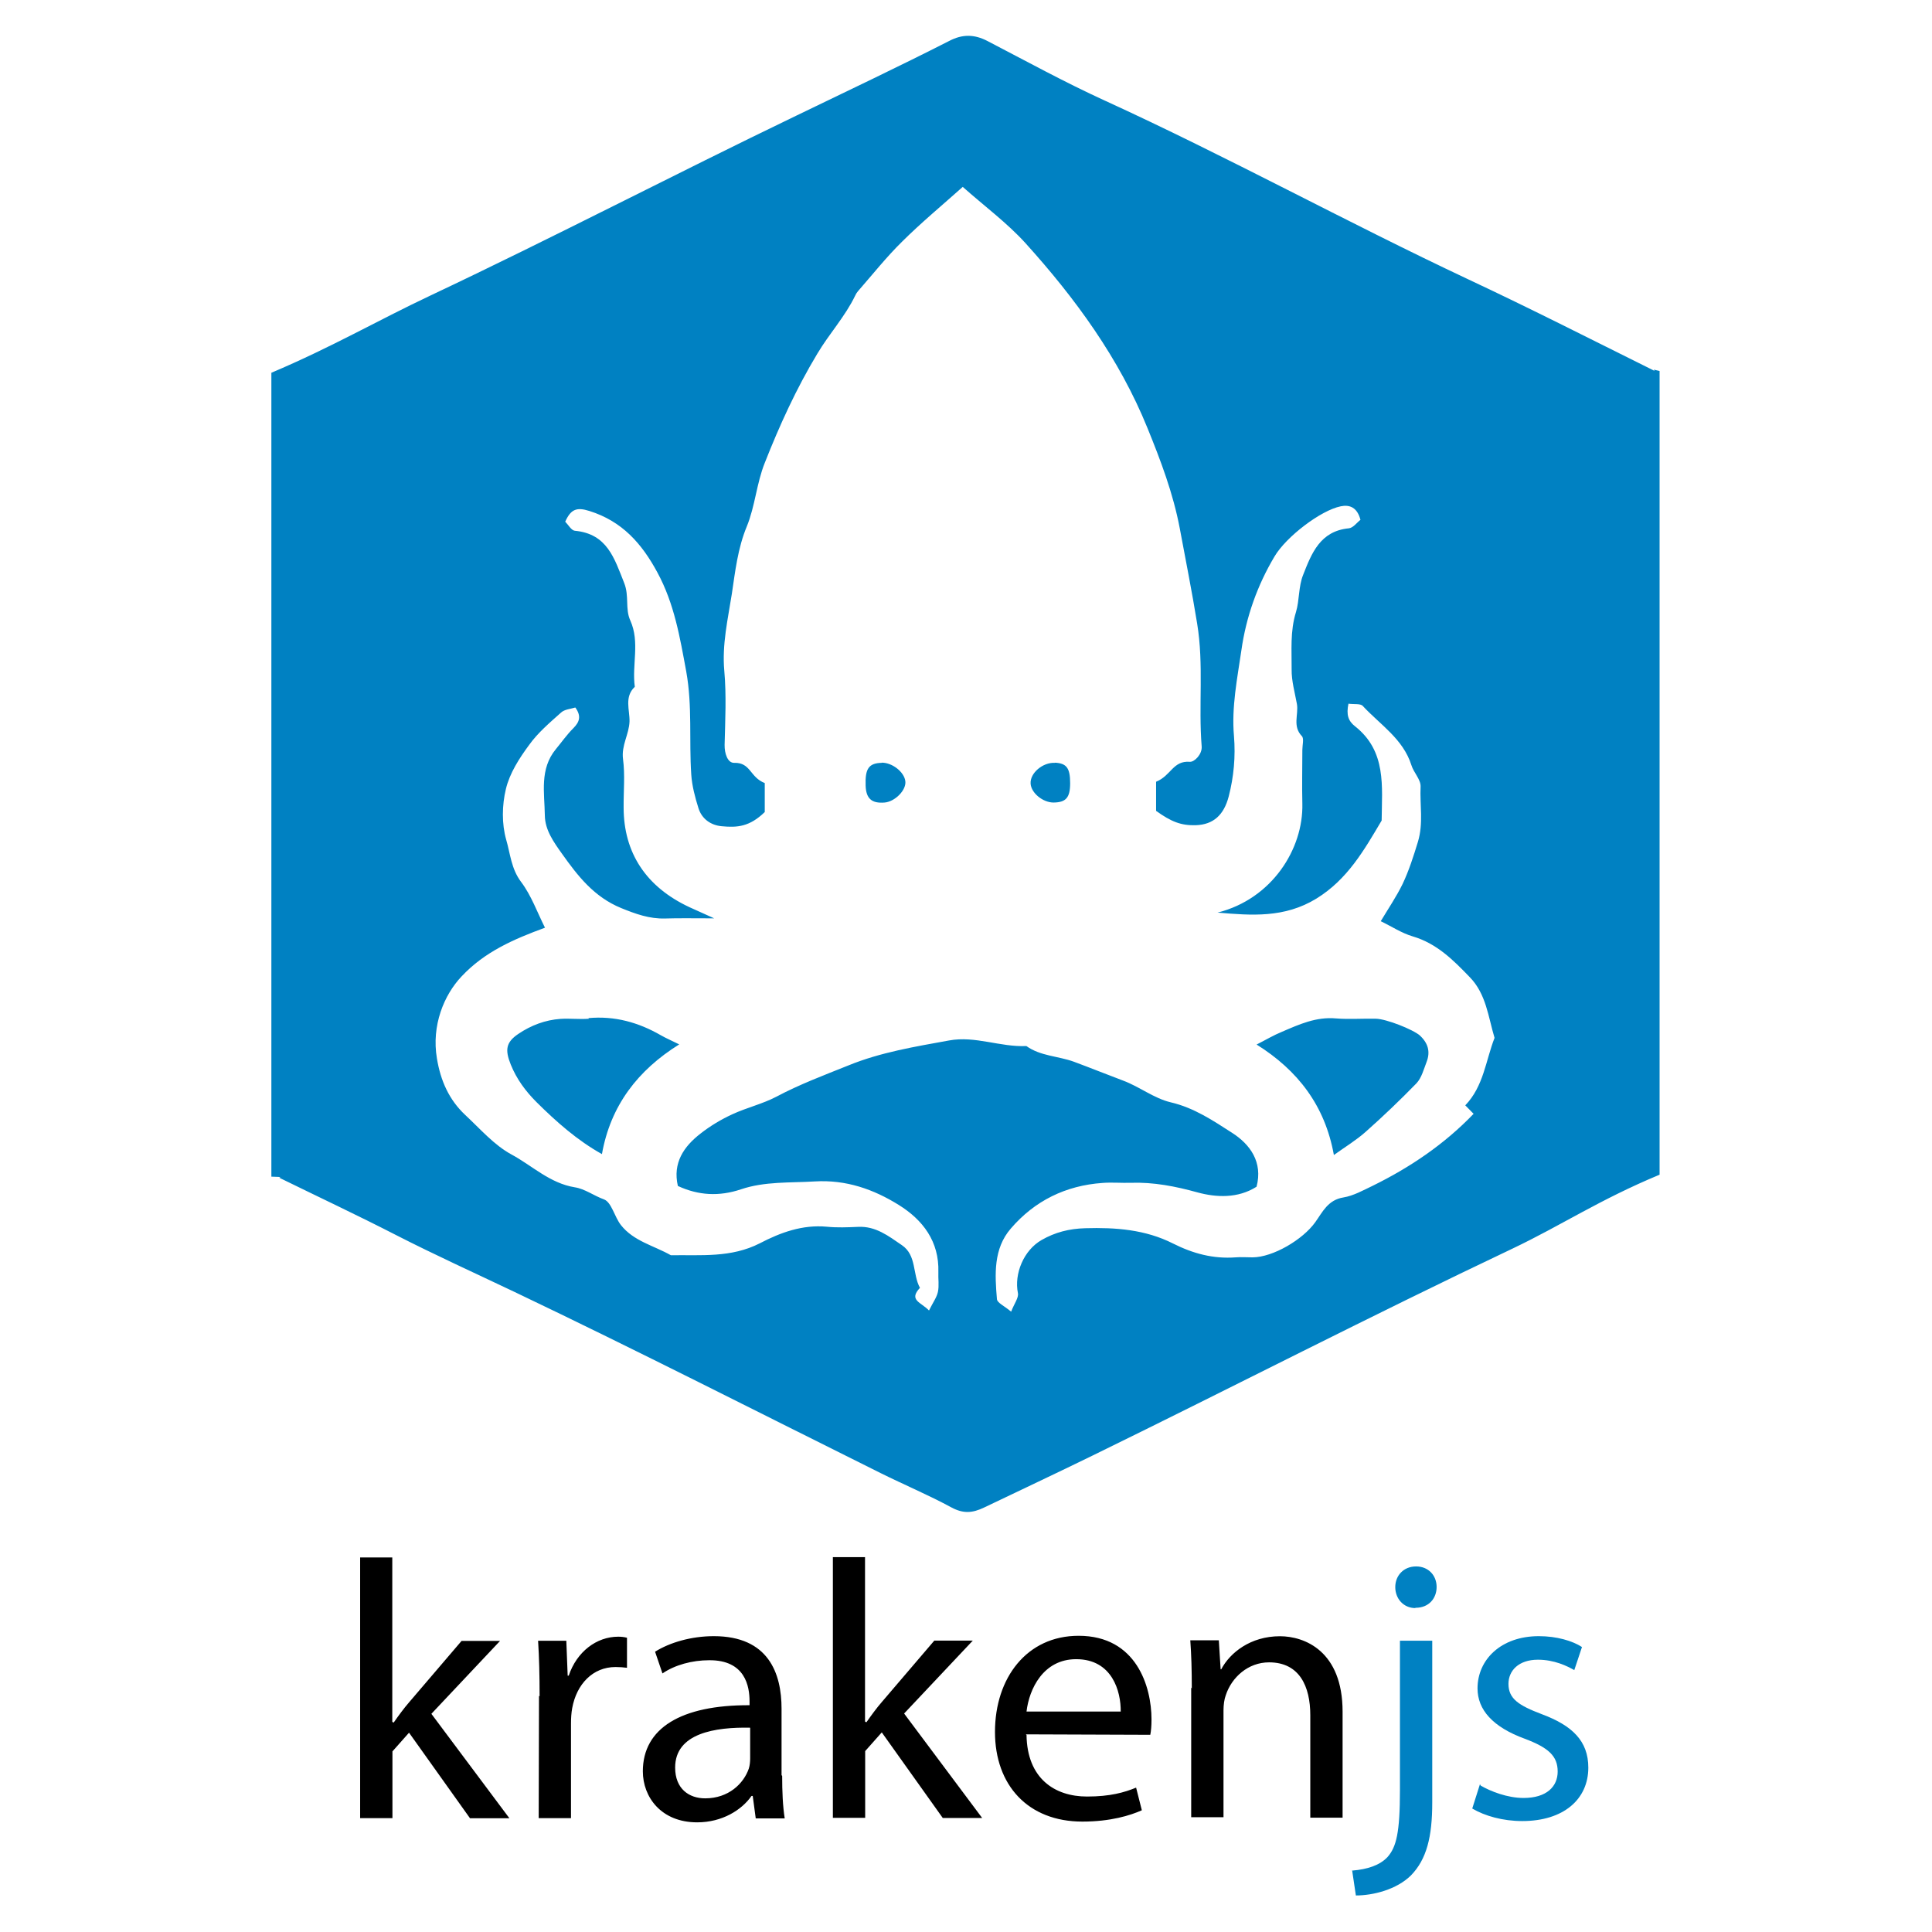 <svg viewBox="0 0 128 128" xmlns="http://www.w3.org/2000/svg"><path fill="#0081C2" fill-rule="evenodd" d="M109.62 24.573c-4.11-2.04-8.19-4.12-12.34-6.064 -8.1-3.81-15.94-8.12-24.08-11.843 -2.65-1.21-5.2-2.61-7.78-3.95 -.87-.45-1.65-.46-2.52-.01 -3.37 1.717-6.78 3.33-10.171 4.97 -8.06 3.88-16.109 8.078-24.204 11.9 -3.52 1.66-6.55 3.43-10.546 5.12v53.26c1 .03.44.03.54.08 2.55 1.25 5.19 2.49 7.72 3.79 2.58 1.32 5.25 2.53 7.875 3.78 8.12 3.875 16.164 7.98 24.229 11.99 1.55.77 3.17 1.45 4.7 2.28 .77.41 1.37.38 2.16 0 2.4-1.15 4.83-2.29 7.22-3.46 9.29-4.54 18.458-9.27 27.8-13.7 3.25-1.55 5.72-3.22 9.729-4.89V24.58l-.38-.09Zm-11.99 49.22c-1.94 2.02-4.21 3.55-6.69 4.77 -.63.3-1.27.66-1.93.77 -1.03.16-1.39.97-1.87 1.64 -.82 1.15-2.79 2.32-4.15 2.33 -.38 0-.76-.03-1.13 0 -1.48.11-2.82-.25-4.15-.92 -1.82-.92-3.79-1.07-5.81-1.01 -1.07.03-2 .27-2.89.78 -1.19.68-1.83 2.24-1.57 3.52 .06.31-.25.7-.45 1.23 -.44-.38-.92-.58-.94-.83 -.14-1.64-.24-3.34.92-4.68 1.58-1.84 3.64-2.85 6.07-3.02 .625-.05 1.25.01 1.88-.01 1.51-.05 2.95.23 4.43.64 1.22.33 2.66.41 3.9-.38 .43-1.63-.43-2.81-1.62-3.57 -1.26-.81-2.52-1.66-4.06-2.02 -1.11-.26-2.08-1.04-3.16-1.44 -1.09-.41-2.18-.85-3.26-1.25 -1.04-.38-2.22-.37-3.15-1.04 -1.73.08-3.39-.69-5.12-.37 -2.25.41-4.53.78-6.66 1.65 -1.62.65-3.25 1.26-4.79 2.08 -.92.48-1.96.72-2.91 1.16 -.74.34-1.46.77-2.11 1.28 -1.11.86-1.85 1.94-1.5 3.47 1.36.63 2.73.71 4.189.22 1.57-.53 3.24-.42 4.88-.52 2.08-.125 3.9.52 5.57 1.56 1.59.99 2.68 2.41 2.62 4.45 -.02.43.06.89-.03 1.31 -.08.37-.33.7-.59 1.23 -.53-.55-1.37-.68-.6-1.5 -.5-.91-.21-2.16-1.2-2.83 -.88-.6-1.73-1.27-2.9-1.21 -.69.03-1.39.06-2.07-.01 -1.62-.15-3.08.39-4.442 1.1 -1.9.97-3.9.76-5.89.79 -1.13-.64-2.47-.93-3.31-2 -.43-.55-.62-1.51-1.12-1.7 -.67-.24-1.27-.7-1.93-.8 -1.66-.27-2.82-1.43-4.19-2.17 -1.16-.625-2.08-1.7-3.07-2.62 -1.08-1.01-1.64-2.28-1.88-3.75 -.37-2.18.47-4.21 1.64-5.44 1.53-1.63 3.45-2.46 5.52-3.22 -.51-1.01-.9-2.125-1.58-3.03 -.66-.87-.72-1.88-.99-2.8 -.3-1.05-.28-2.29-.02-3.36 .25-1.05.89-2.04 1.54-2.92 .58-.81 1.36-1.47 2.11-2.14 .23-.22.64-.24.95-.34 .41.57.28.96-.13 1.37 -.43.43-.78.93-1.16 1.39 -1.09 1.32-.75 2.9-.73 4.39 .01.96.58 1.76 1.13 2.53 1.05 1.48 2.13 2.875 3.93 3.61 .96.39 1.87.72 2.91.69 .93-.03 1.86-.01 3.25-.01 -.82-.37-1.23-.55-1.64-.74 -2.87-1.34-4.36-3.6-4.36-6.61 -.01-1.07.1-2.15-.04-3.2 -.12-.91.4-1.64.43-2.49 .02-.77-.36-1.63.35-2.3 -.2-1.46.35-2.96-.3-4.4 -.35-.77-.06-1.61-.4-2.47 -.66-1.66-1.13-3.27-3.28-3.47 -.23-.03-.43-.4-.63-.6 .37-.82.75-.98 1.6-.71 2.17.68 3.47 2.15 4.51 4.08 1.12 2.07 1.49 4.29 1.91 6.567 .41 2.28.18 4.552.33 6.81 .05.75.25 1.51.48 2.24 .22.7.81 1.125 1.54 1.19 1.04.1 1.85.03 2.85-.94v-1.92c-1-.39-.92-1.37-2.03-1.34 -.43.01-.64-.62-.63-1.19 .04-1.63.125-3.28-.02-4.9 -.16-1.75.24-3.442.5-5.11 .22-1.47.39-3.02.99-4.46 .55-1.34.65-2.87 1.19-4.212 .98-2.49 2.09-4.92 3.48-7.23 .79-1.33 1.84-2.46 2.51-3.85 .05-.11.11-.21.19-.3 .97-1.11 1.89-2.27 2.94-3.3 1.26-1.25 2.625-2.38 3.997-3.606 1.43 1.27 2.93 2.378 4.15 3.72 3.31 3.66 6.22 7.65 8.09 12.26 .87 2.14 1.7 4.32 2.14 6.65 .39 2.1.81 4.192 1.15 6.3 .45 2.73.08 5.43.3 8.14 .04.53-.49 1.04-.78 1.02 -1.13-.09-1.24.92-2.24 1.32v1.93c1 .72 1.66.98 2.63.95 1.17-.04 1.86-.68 2.18-1.9h0c.34-1.31.46-2.66.35-4 -.17-1.93.22-3.82.49-5.68v0c.31-2.21 1.06-4.32 2.2-6.23 .76-1.29 3.05-3.05 4.39-3.32 .59-.12 1.09.08 1.3.9 -.23.17-.48.53-.77.56 -1.9.18-2.47 1.66-3.03 3.09 -.31.77-.24 1.69-.47 2.45 -.4 1.29-.28 2.55-.29 3.81 -.01.76.21 1.52.35 2.29 .12.7-.31 1.47.33 2.13 .15.16.03.6.03.91 0 1.19-.03 2.38 0 3.57 .07 2.98-2 6.3-5.616 7.21 2.24.19 4.43.37 6.55-.93 2.06-1.27 3.16-3.21 4.32-5.17 .02-2.26.33-4.59-1.76-6.24 -.46-.36-.59-.77-.44-1.5 .38.05.8-.02.95.15 1.15 1.24 2.67 2.18 3.22 3.92 .15.49.63.96.61 1.42 -.06 1.21.2 2.42-.18 3.67 -.29.95-.59 1.89-1.01 2.78 -.41.84-.94 1.62-1.45 2.47 .71.34 1.38.79 2.13 1.01 1.59.47 2.68 1.57 3.77 2.7 1.09 1.12 1.22 2.63 1.64 4.02 -.59 1.51-.72 3.2-1.94 4.47Zm-58.61-6.3c-.63.05-1.26-.03-1.88.01 -1.02.07-1.96.43-2.79.99 -.84.56-.9 1.07-.51 2.04 .39.96.97 1.75 1.71 2.49 1.32 1.31 2.7 2.53 4.33 3.44 .57-3.22 2.38-5.56 5.12-7.27 -.48-.24-.86-.4-1.21-.6 -1.49-.86-3.07-1.3-4.81-1.14Zm55.063 1.12c-.47-.41-2.24-1.11-2.93-1.12 -.88-.02-1.77.05-2.64-.02 -1.32-.12-2.45.4-3.59.89 -.54.22-1.04.52-1.67.84 2.73 1.71 4.53 4.04 5.12 7.32 .72-.52 1.47-.97 2.11-1.54v0c1.16-1.03 2.28-2.1 3.36-3.21 .34-.36.48-.92.67-1.41 .27-.69.1-1.28-.49-1.8ZM58.42 50.54c-.86.02-1.11.38-1.07 1.51 .03.86.4 1.19 1.26 1.12 .69-.06 1.45-.83 1.37-1.42 -.08-.62-.89-1.24-1.58-1.22Zm11.47 0c-.81-.04-1.65.68-1.61 1.37 .03.62.81 1.26 1.52 1.26 .82-.01 1.1-.32 1.1-1.28 0-1.01-.24-1.33-1.03-1.36Z"/><path d="M26.05 114.115h.04c.29-.42.68-.95 1.02-1.34l3.47-4.06h2.55l-4.55 4.83 5.17 6.92h-2.61l-4.04-5.67 -1.1 1.24v4.42h-2.14v-17.27h2.13v10.89Zm9.7-1.73c0-1.39-.03-2.58-.1-3.68h1.87l.09 2.31h.07c.53-1.58 1.84-2.58 3.28-2.58 .21 0 .38.02.58.07v1.99c-.25-.03-.47-.05-.76-.05 -1.51 0-2.58 1.14-2.87 2.72v0c-.06.33-.08.67-.08 1.02v6.27h-2.14l.02-8.1Zm16.07 5.27c0 1.02.04 2.01.17 2.82h-1.92l-.2-1.49h-.08c-.64.92-1.93 1.75-3.6 1.75 -2.39 0-3.6-1.68-3.6-3.38 0-2.85 2.52-4.4 7.07-4.38v-.25c0-.98-.27-2.75-2.68-2.73 -1.12 0-2.27.31-3.09.875l-.49-1.44c.97-.61 2.4-1.03 3.89-1.03 3.62 0 4.49 2.45 4.49 4.81v4.4Zm-2.1-3.19c-2.34-.05-4.99.36-4.99 2.64 0 1.41.92 2.04 1.99 2.04 1.55 0 2.55-.98 2.89-1.97 .07-.22.09-.47.09-.69v-2.05Zm7.65-.37h.04c.29-.42.68-.95 1.02-1.34l3.47-4.06h2.55l-4.55 4.83 5.17 6.92h-2.61l-4.04-5.67 -1.1 1.24v4.42h-2.14v-17.27h2.13v10.89Zm10.64.85c.04 2.89 1.87 4.08 4.01 4.08 1.53 0 2.47-.27 3.25-.59l.38 1.5c-.76.34-2.07.75-3.94.75 -3.6 0-5.79-2.41-5.79-5.94 0-3.58 2.11-6.37 5.54-6.37 3.84 0 4.83 3.38 4.83 5.54 0 .43-.03.77-.08 1.02l-8.25-.03Zm6.24-1.54c.02-1.34-.56-3.48-2.95-3.48 -2.19 0-3.12 1.99-3.29 3.47h6.22Zm4.71-1.54c0-1.24-.03-2.22-.1-3.19h1.89l.12 1.92h.04c.58-1.1 1.94-2.19 3.89-2.19 1.62 0 4.15.97 4.15 5v7.02h-2.14v-6.79c0-1.9-.71-3.5-2.73-3.5 -1.39 0-2.48.99-2.87 2.18 -.1.26-.15.65-.15.99v7.09h-2.14v-8.59Z"/><path fill="#0081C2" d="M89.6 123.93c.99-.08 1.82-.35 2.33-.9 .58-.66.82-1.61.82-4.43v-9.9h2.14v10.72c0 2.28-.37 3.76-1.41 4.83 -.95.94-2.51 1.33-3.65 1.33l-.25-1.68Zm4.18-17.39c-.81 0-1.34-.64-1.34-1.39 0-.76.55-1.37 1.38-1.37 .82 0 1.36.6 1.36 1.36 0 .75-.51 1.38-1.39 1.38h-.03Zm4.32 11.76c.65.38 1.77.82 2.84.82 1.53 0 2.26-.76 2.26-1.75 0-1.03-.61-1.58-2.17-2.17 -2.14-.78-3.14-1.93-3.14-3.34 0-1.9 1.55-3.46 4.06-3.46 1.19 0 2.23.31 2.86.72l-.51 1.53c-.47-.27-1.32-.69-2.41-.69 -1.27 0-1.95.72-1.95 1.6 0 .99.68 1.43 2.21 2.01 2.01.75 3.08 1.77 3.08 3.54 0 2.09-1.63 3.54-4.38 3.54 -1.29 0-2.48-.34-3.31-.83l.51-1.61Z"/></svg>
